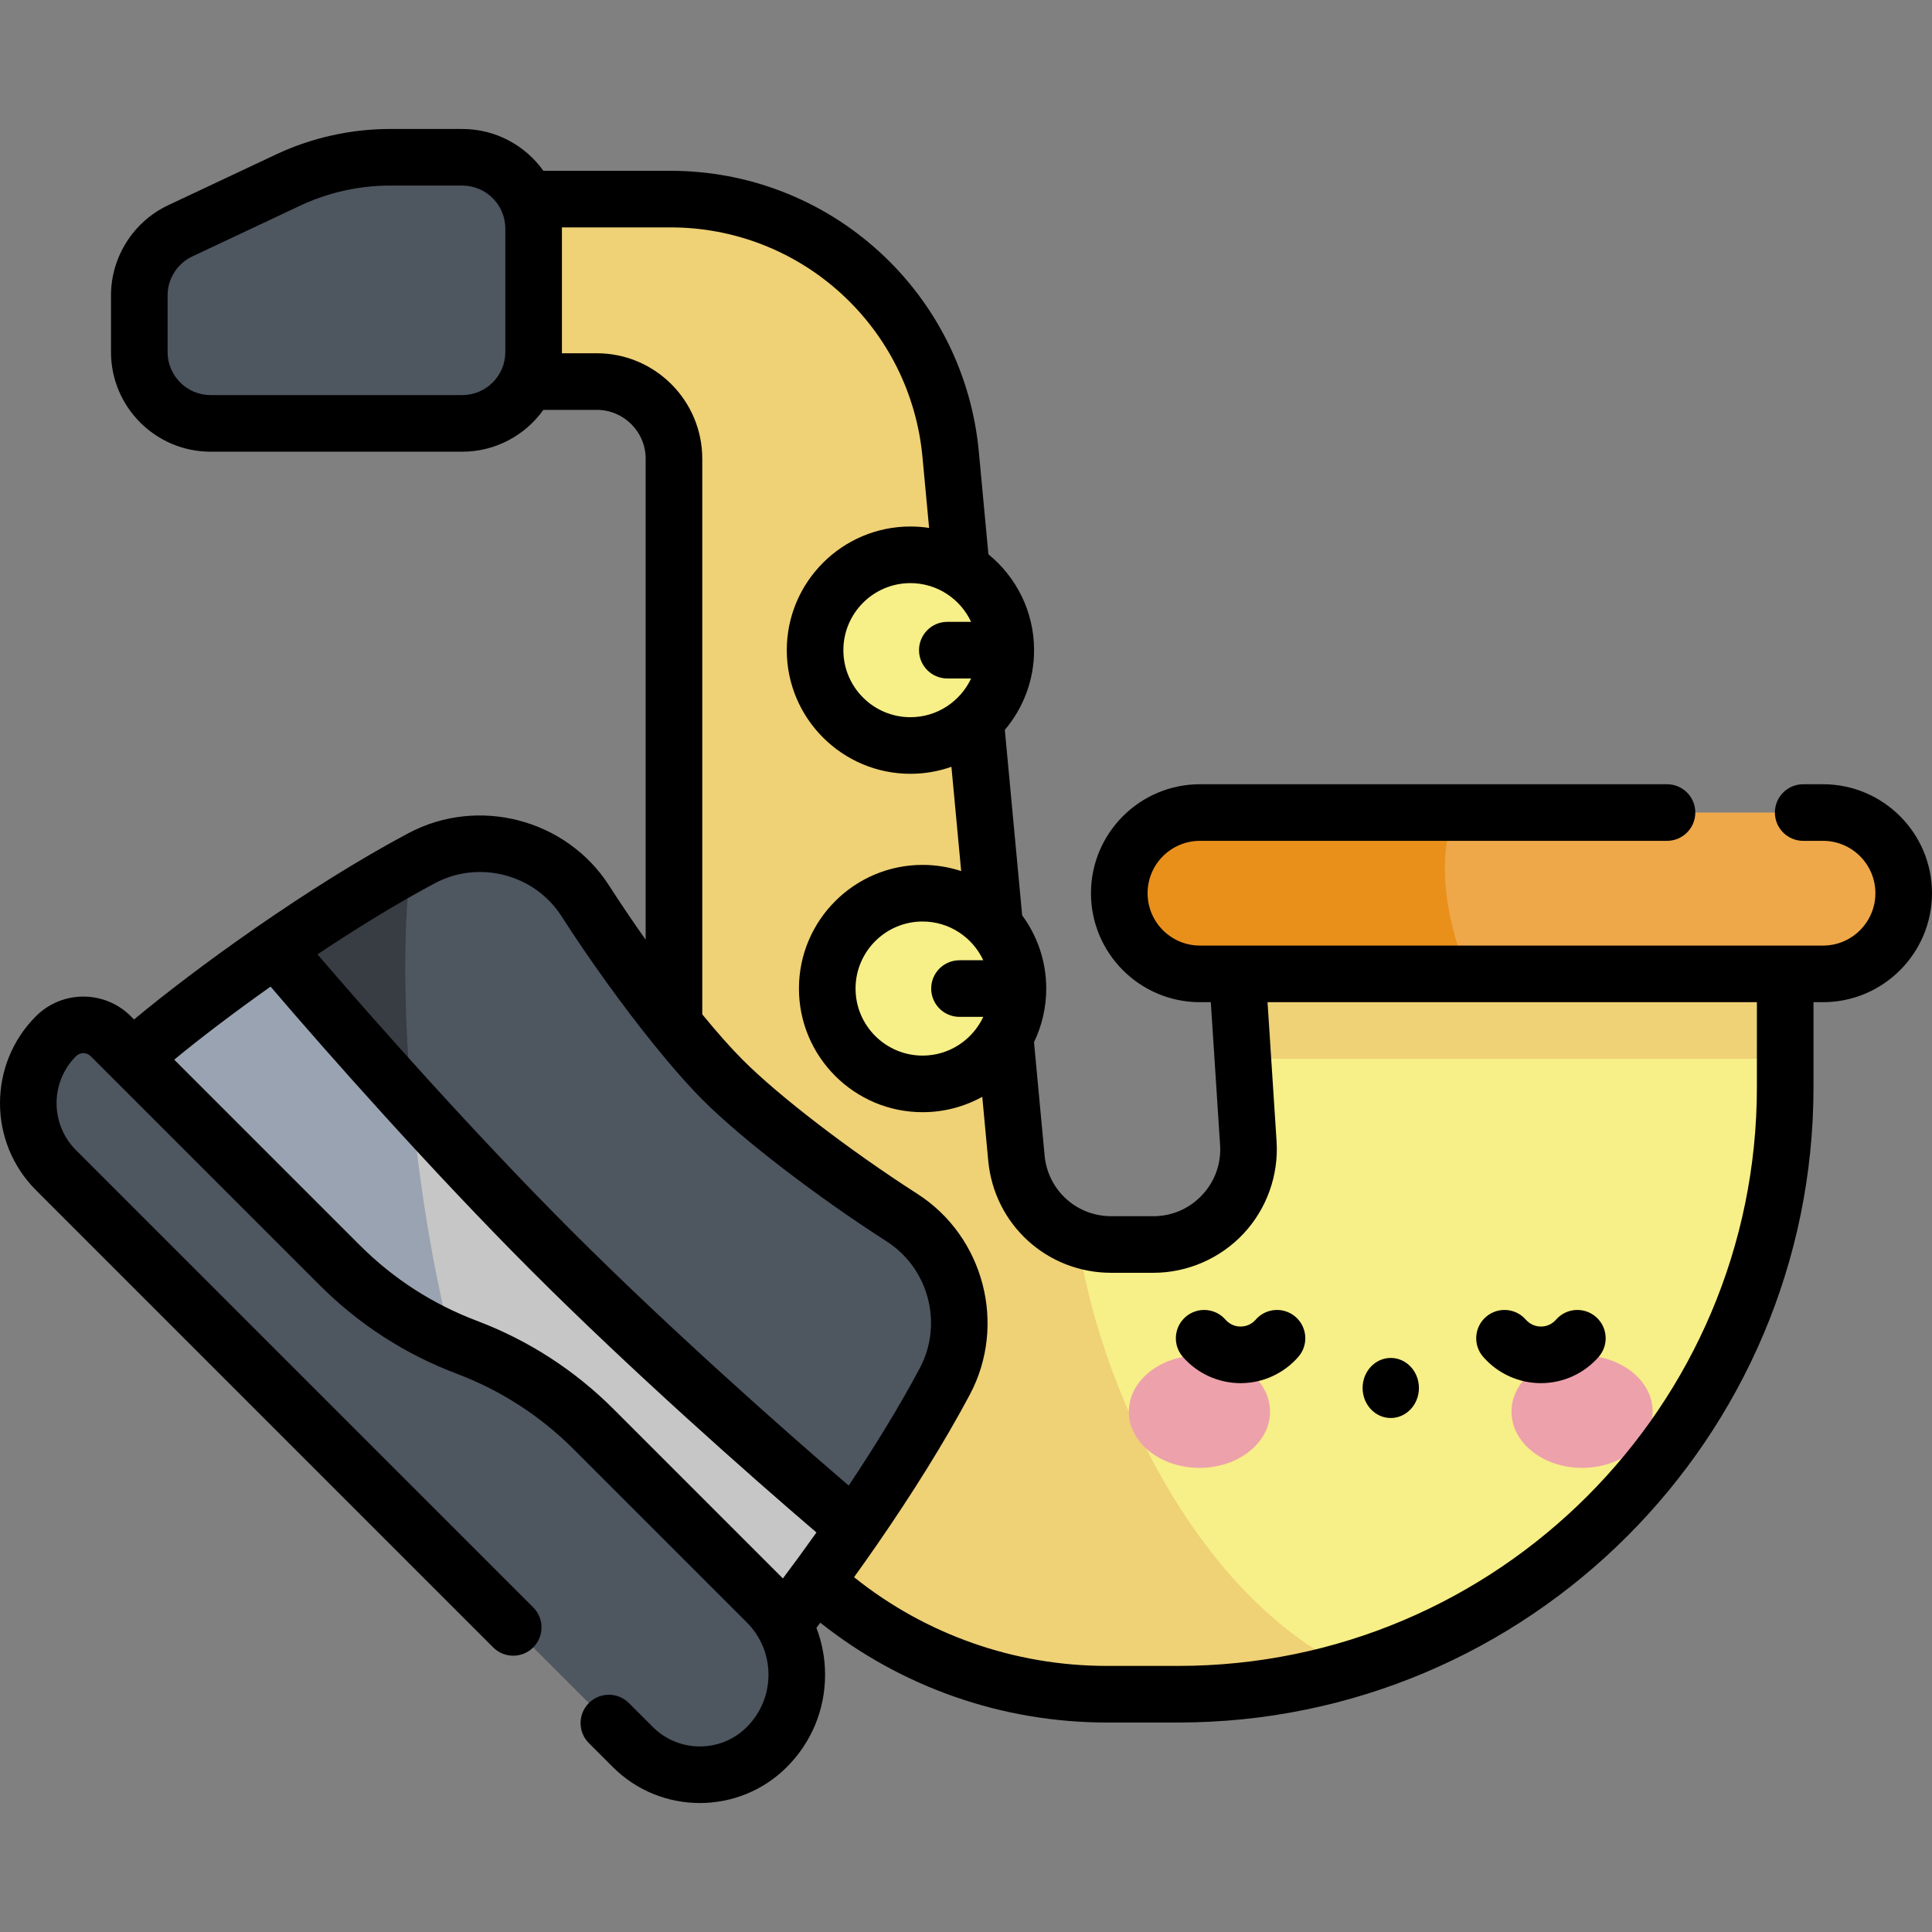 <svg id="Capa_1" enable-background="new 0 0 511.985 511.985" height="512" viewBox="0 0 511.985 511.985" width="512" xmlns="http://www.w3.org/2000/svg"><rect x="0" y="0" width="511.985" height="511.985" fill="#808080" stroke="none"/><path d="m325.842 226.433 4.967 76.489c.945 14.553-10.604 26.876-25.187 26.876h-11.137c-13.03 0-23.918-9.918-25.131-22.891l-17.437-186.553c-3.58-38.306-35.73-67.591-74.203-67.591h-49.75v48.355h30.194c11.291 0 20.444 9.153 20.444 20.444v212.69c0 63.358 51.362 114.719 114.719 114.719h18.905c88.838 0 160.855-72.017 160.855-160.855v-61.682h-147.239z" fill="#f7ef87"/><path d="m329.357 280.566h143.725v-54.133h-147.24z" fill="#efd176"/><path d="m285.672 328.195c-8.836-3.297-15.393-11.397-16.318-21.289l-17.437-186.553c-3.58-38.306-35.73-67.591-74.203-67.591h-49.75v48.355h30.194c11.291 0 20.444 9.153 20.444 20.444v212.69c0 63.358 51.362 114.719 114.719 114.719h18.905c15.907 0 31.27-2.32 45.781-6.621-41.861-19.522-67.36-77.168-72.335-114.154z" fill="#efd176"/><path d="m483.107 215.325h-165.117c-11.807 0-21.378 9.571-21.378 21.378 0 11.807 9.571 21.378 21.378 21.378h165.117c11.807 0 21.378-9.571 21.378-21.378 0-11.807-9.571-21.378-21.378-21.378z" fill="#eea849"/><path d="m385.653 215.325h-67.663c-11.807 0-21.378 9.571-21.378 21.378 0 11.807 9.571 21.378 21.378 21.378h71.259c-5.155-10.834-9.324-30.078-3.596-42.756z" fill="#e9901b"/><ellipse cx="244.49" cy="261.969" fill="#f7ef87" rx="25.267" ry="25.267" transform="matrix(.898 -.44 .44 .898 -90.315 134.263)"/><path d="m55.81 112.201h66.704c10.436 0 18.896-8.46 18.896-18.896v-32.73c0-10.436-8.46-18.897-18.896-18.897h-19.177c-9.335 0-18.554 2.062-26.999 6.039l-28.577 13.455c-6.621 3.118-10.847 9.778-10.847 17.097v15.036c0 10.435 8.46 18.896 18.896 18.896z" fill="#4e5660"/><path d="m31.77 283.549c10.66-10.66 48.438-39.369 80.011-56.142 15.184-8.066 34.028-3.144 43.32 11.322 11.233 17.487 25.953 36.979 36.476 47.502s30.015 25.243 47.502 36.476c14.466 9.292 19.388 28.137 11.322 43.32-16.773 31.573-45.482 69.35-56.142 80.011z" fill="#4e5660"/><path d="m31.77 283.549 95.054 95.054c-15.849-42.163-22.751-112.285-17.918-149.645-30.953 16.939-66.797 44.252-77.136 54.591z" fill="#383c43"/><path d="m72.996 251.383c15.82 18.804 46.191 53.118 73.251 80.178s61.374 57.431 80.178 73.251c-12.901 18.699-25.776 34.836-32.166 41.226l-162.489-162.489c6.39-6.39 22.527-19.265 41.226-32.166z" fill="#c6c6c6"/><path d="m109.135 292.48c-14.452-15.857-27.478-30.802-36.139-41.097-18.699 12.901-34.836 25.776-41.226 32.166l95.054 95.054c-8.841-23.52-14.899-55.737-17.689-86.123z" fill="#9aa3b1"/><path d="m14.838 310.1 152.87 152.87c9.804 9.804 25.7 9.804 35.504 0 10.585-10.585 10.585-27.747 0-38.332l-45.879-45.879c-9.55-9.55-21.021-16.961-33.653-21.741-12.632-4.781-24.103-12.191-33.653-21.742l-60.68-60.68c-4.007-4.007-10.503-4.007-14.51 0-9.803 9.804-9.803 25.699.001 35.504z" fill="#4e5660"/><ellipse cx="241.265" cy="172.295" fill="#f7ef87" rx="25.267" ry="25.267" transform="matrix(.23 -.973 .973 .23 18.148 367.521)"/><ellipse cx="317.856" cy="374.091" fill="#eda1ab" rx="18.707" ry="14.898"/><ellipse cx="419.256" cy="374.091" fill="#eda1ab" rx="18.707" ry="14.898"/><path d="m483.107 207.825h-5.255c-4.143 0-7.5 3.358-7.5 7.5s3.357 7.5 7.5 7.5h5.255c7.652 0 13.878 6.226 13.878 13.878s-6.226 13.878-13.878 13.878h-165.117c-7.652 0-13.878-6.226-13.878-13.878s6.225-13.878 13.878-13.878h123.77c4.143 0 7.5-3.358 7.5-7.5s-3.357-7.5-7.5-7.5h-123.77c-15.924 0-28.878 12.955-28.878 28.878s12.954 28.878 28.878 28.878h2.878l2.457 37.828c.321 4.947-1.368 9.663-4.758 13.28-3.391 3.617-7.987 5.609-12.944 5.609h-11.138c-9.212 0-16.806-6.917-17.662-16.089l-2.807-30.036c2.076-4.299 3.241-9.117 3.241-14.202 0-7.256-2.375-13.966-6.382-19.402l-4.593-49.142c4.831-5.71 7.752-13.084 7.752-21.131 0-10.239-4.723-19.392-12.102-25.406l-2.545-27.234c-1.906-20.391-11.293-39.216-26.434-53.007-15.14-13.791-34.757-21.386-55.237-21.386h-33.719c-4.792-6.702-12.632-11.084-21.481-11.084h-19.178c-10.371 0-20.812 2.335-30.194 6.753l-28.578 13.455c-9.204 4.333-15.152 13.708-15.152 23.881v15.036c0 14.555 11.841 26.396 26.396 26.396h66.704c8.849 0 16.689-4.381 21.481-11.084h14.163c7.137 0 12.944 5.807 12.944 12.944v127.461c-3.327-4.703-6.604-9.542-9.69-14.346-11.313-17.612-34.659-23.714-53.149-13.892-26.64 14.152-56.692 36.002-72.74 49.379l-.87-.87c-6.925-6.925-18.192-6.924-25.117 0-12.713 12.712-12.713 33.398 0 46.11l121.165 121.168c2.929 2.93 7.678 2.929 10.607 0s2.929-7.678 0-10.606l-121.167-121.168c-6.864-6.864-6.864-18.033 0-24.897 1.075-1.076 2.827-1.077 3.904 0l60.679 60.679c10.371 10.371 22.584 18.262 36.301 23.453 11.716 4.434 22.147 11.173 31.004 20.03l45.879 45.879c3.703 3.703 5.742 8.626 5.742 13.863s-2.039 10.16-5.742 13.863c-6.864 6.865-18.034 6.864-24.898 0l-6.354-6.353c-2.929-2.929-7.678-2.929-10.607 0s-2.929 7.678 0 10.606l6.354 6.354c6.357 6.357 14.705 9.535 23.056 9.535 8.348 0 16.7-3.179 23.055-9.535 6.536-6.536 10.136-15.226 10.136-24.469 0-4.317-.795-8.51-2.298-12.423.341-.443.691-.904 1.037-1.357 21.55 17.108 48.209 26.447 75.931 26.447h18.905c92.831 0 168.355-75.524 168.355-168.355v-22.536h2.525c15.924 0 28.878-12.955 28.878-28.878.002-15.923-12.952-28.877-28.876-28.877zm-349.196-114.521c0 6.284-5.112 11.396-11.397 11.396h-66.703c-6.284 0-11.396-5.112-11.396-11.396v-15.036c0-4.393 2.568-8.44 6.542-10.311l28.578-13.457c7.396-3.483 15.627-5.324 23.803-5.324h19.178c6.284 0 11.397 5.112 11.397 11.396v32.732zm126.662 161.166h-6.305c-4.142 0-7.5 3.358-7.5 7.5s3.358 7.5 7.5 7.5h6.305c-2.835 6.054-8.969 10.267-16.083 10.267-9.796 0-17.767-7.97-17.767-17.767s7.97-17.767 17.767-17.767c7.114-.001 13.248 4.213 16.083 10.267zm-3.224-89.675h-6.305c-4.142 0-7.5 3.358-7.5 7.5s3.358 7.5 7.5 7.5h6.305c-2.835 6.054-8.969 10.267-16.084 10.267-9.797 0-17.767-7.97-17.767-17.767 0-9.796 7.97-17.767 17.767-17.767 7.115 0 13.249 4.213 16.084 10.267zm-49.881 253.492-44.832-44.832c-10.371-10.371-22.584-18.261-36.301-23.453-11.715-4.433-22.146-11.172-31.004-20.03l-49.16-49.16c6.697-5.524 15.635-12.348 25.533-19.359 15.243 17.841 43.038 49.21 69.24 75.411 26.207 26.207 57.58 54.006 75.419 69.247-3.052 4.304-6.046 8.394-8.895 12.176zm-55.918-92.029c-25.316-25.315-52.153-55.535-67.417-73.35 10.365-6.911 21.165-13.564 31.166-18.877 11.652-6.19 26.363-2.346 33.492 8.751 7.411 11.537 15.926 23.342 23.785 33.138.116.157.236.31.364.457 4.846 6.018 9.431 11.253 13.334 15.156 10.313 10.314 29.905 25.377 48.752 37.483 11.097 7.129 14.942 21.84 8.751 33.492-5.419 10.202-12.057 20.964-18.866 31.176-17.813-15.261-48.038-42.104-73.361-67.426zm314.032-38.142c0 84.56-68.795 153.355-153.355 153.355h-18.905c-24.485 0-48.022-8.306-66.993-23.509 2.074-2.883 4.181-5.864 6.298-8.932 0-.001.001-.001.001-.002 8.681-12.582 17.477-26.458 24.396-39.482 9.823-18.49 3.722-41.835-13.891-53.149-18.034-11.585-36.621-25.839-46.252-35.469-3.175-3.176-6.859-7.339-10.778-12.121v-147.246c0-15.409-12.536-27.944-27.944-27.944h-9.255c.001-.104.008-.208.008-.313v-32.73c0-.105-.007-.208-.008-.313h28.811c16.735 0 32.764 6.206 45.136 17.476 12.372 11.269 20.042 26.651 21.6 43.313l1.762 18.851c-1.614-.245-3.265-.374-4.947-.374-18.068 0-32.767 14.699-32.767 32.767s14.699 32.767 32.767 32.767c3.807 0 7.462-.66 10.864-1.859l2.583 27.641c-3.219-1.06-6.654-1.642-10.223-1.642-18.067 0-32.767 14.699-32.767 32.767 0 18.067 14.699 32.767 32.767 32.767 5.732 0 11.122-1.483 15.813-4.08l1.584 16.948c1.582 16.928 15.596 29.694 32.598 29.694h11.138c9.017 0 17.724-3.773 23.889-10.352 6.166-6.579 9.366-15.513 8.782-24.51l-2.394-36.855h129.682zm-57.229 78.423c5.867 0 11.446-2.541 15.307-6.97 2.722-3.123 2.396-7.86-.727-10.582-3.125-2.721-7.86-2.397-10.582.727-.594.681-1.903 1.825-3.998 1.825s-3.404-1.144-3.998-1.825c-2.722-3.124-7.46-3.448-10.582-.727s-3.448 7.459-.727 10.582c3.861 4.429 9.44 6.97 15.307 6.97zm-39.797 9.237c4.122 0 7.463-3.563 7.463-7.959s-3.341-7.959-7.463-7.959-7.463 3.564-7.463 7.959c0 4.396 3.341 7.959 7.463 7.959zm-35.8-26.062c-.594.681-1.903 1.825-3.998 1.825s-3.404-1.144-3.999-1.826c-2.723-3.122-7.459-3.446-10.582-.725-3.122 2.722-3.446 7.46-.725 10.582 3.861 4.429 9.439 6.969 15.306 6.969s11.446-2.541 15.307-6.97c2.722-3.123 2.395-7.86-.727-10.582-3.125-2.721-7.859-2.396-10.582.727z"/></svg>